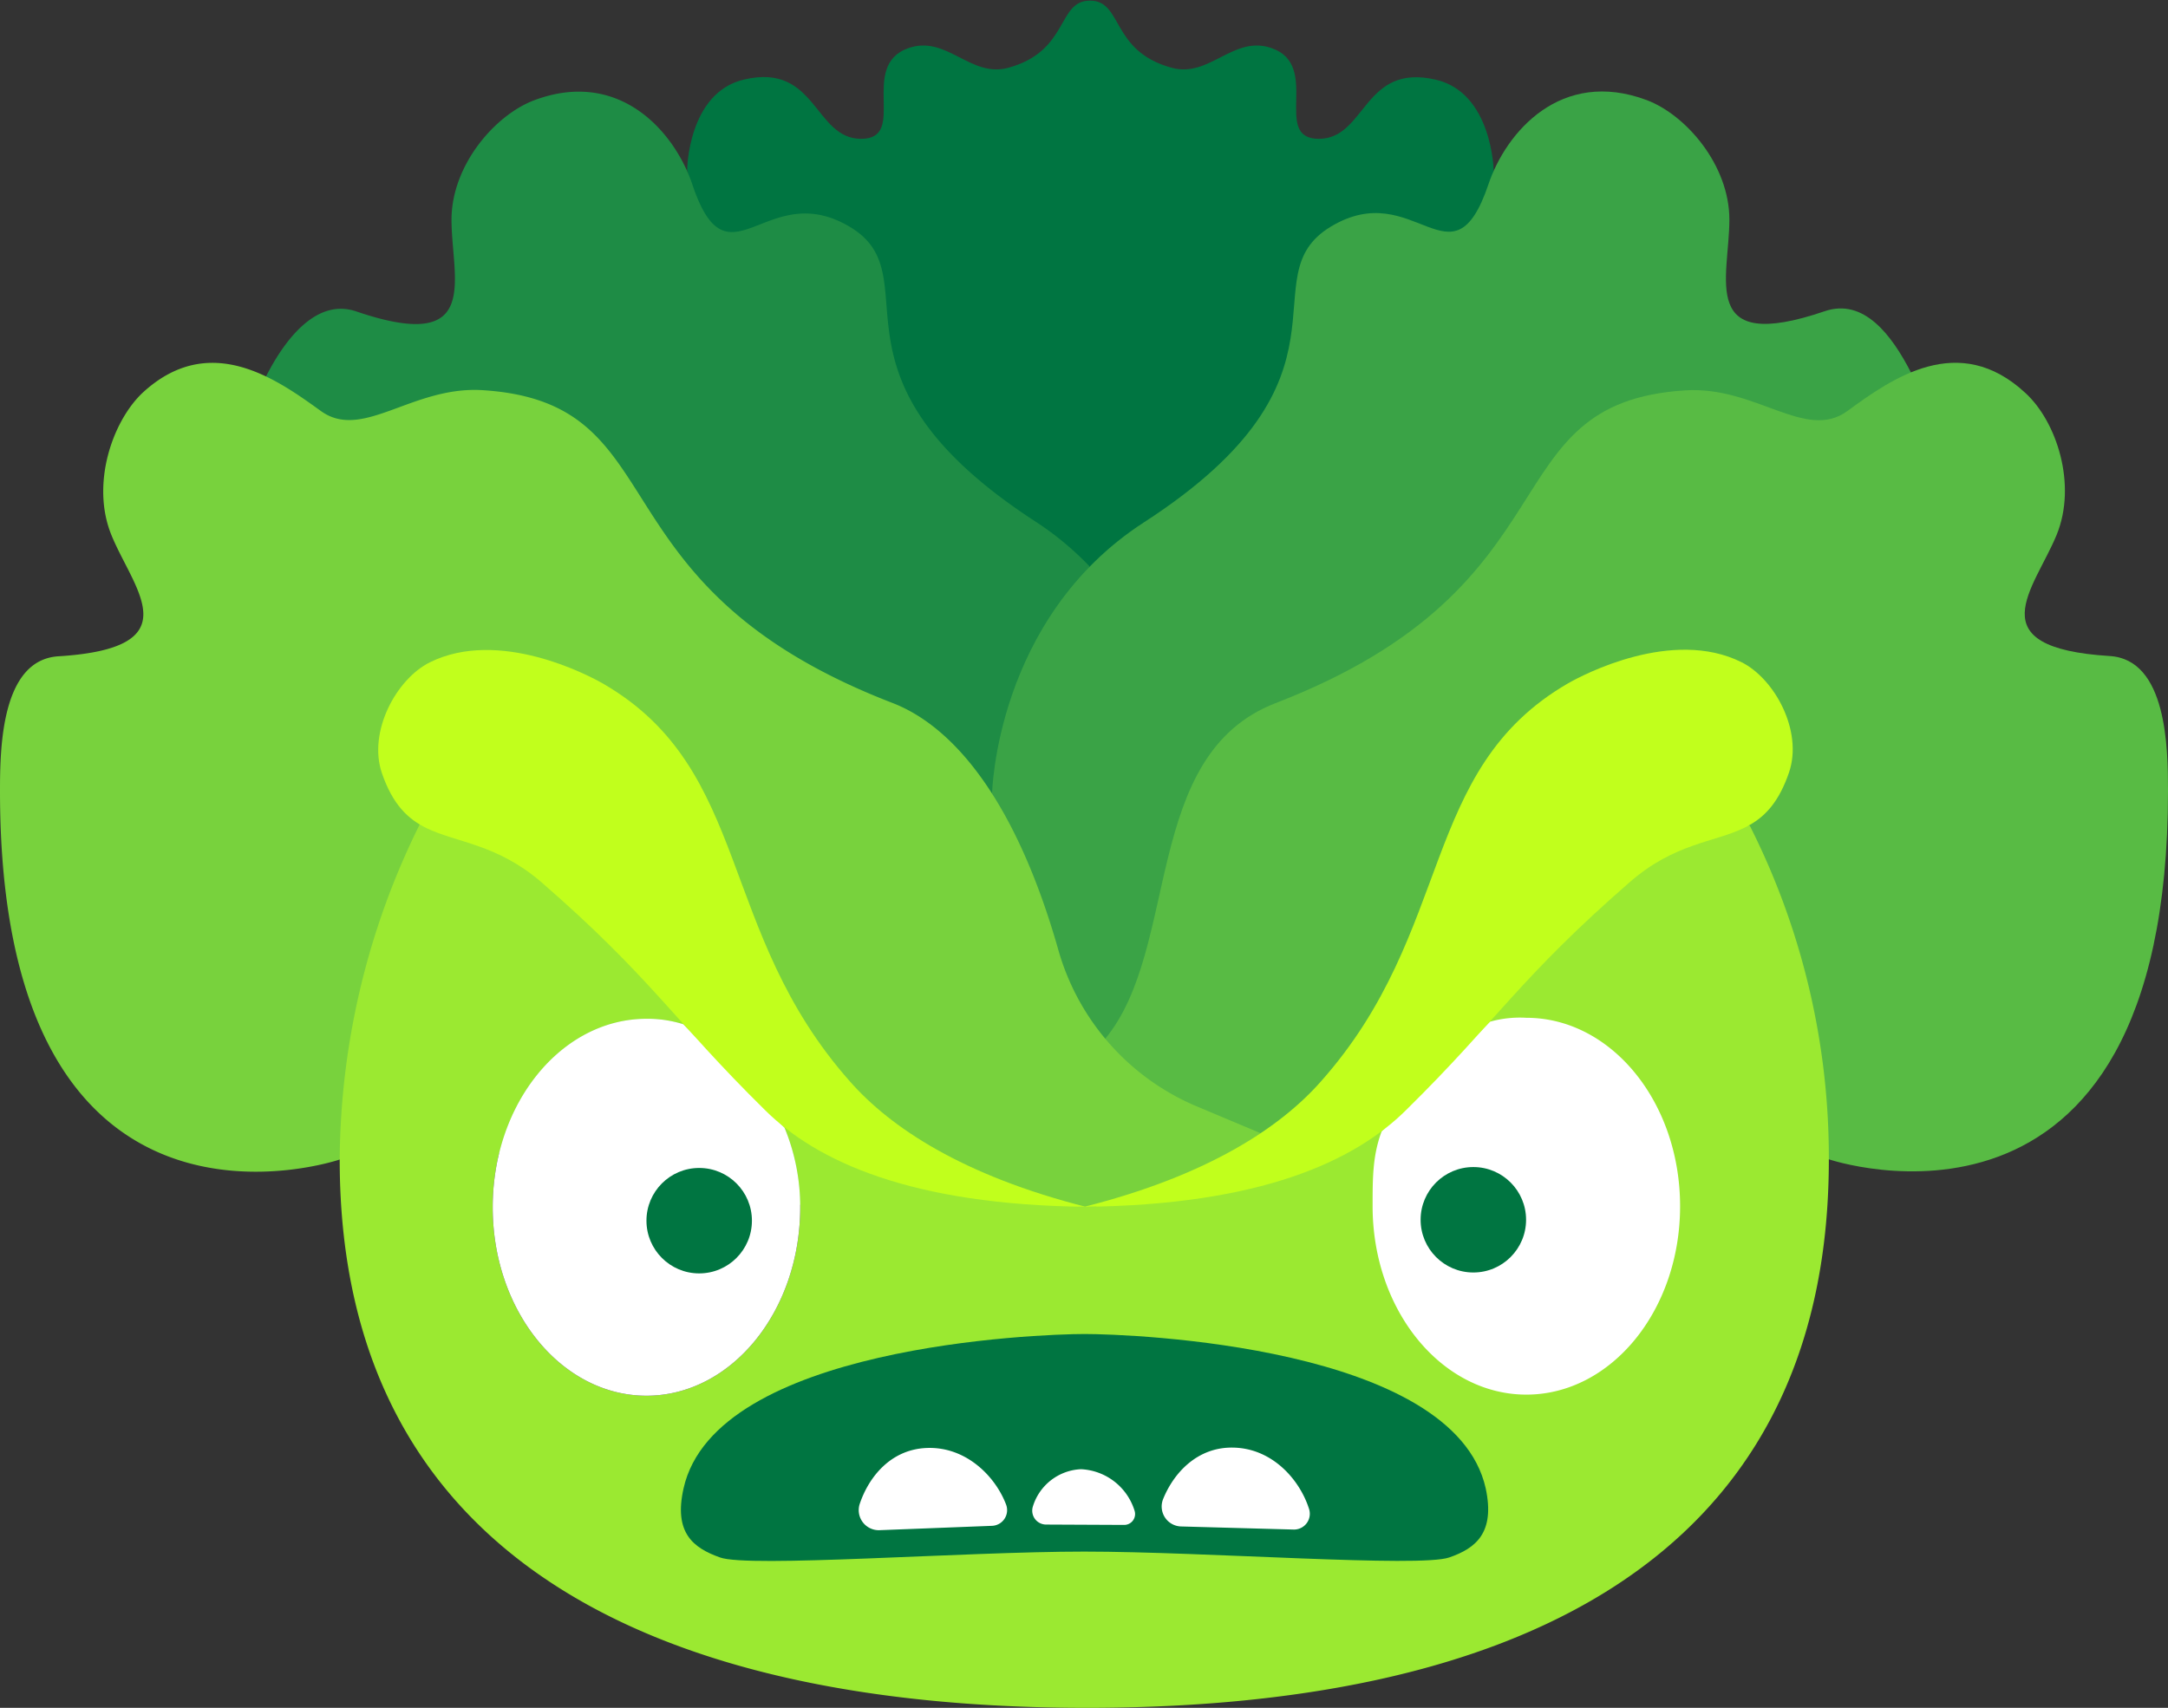 <svg xmlns="http://www.w3.org/2000/svg" viewBox="0 0 238.88 188.22"><rect x="0" y="0" width="238.88" height="188.22" fill="#333333" stroke="none"/><defs><style>.cls-1{fill:#007541;}.cls-2{fill:#1e8c45;}.cls-3{fill:#3aa346;}.cls-4{fill:#58bb44;}.cls-5{fill:#78d23d;}.cls-6{fill:#9be931;}.cls-7{fill:#fff;}.cls-8{fill:#c1ff1c;}</style></defs><title>Colored</title><g id="Слой_2" data-name="Слой 2"><g id="Слой_3" data-name="Слой 3"><path class="cls-1" d="M164.58,18.78s-.17-8.58-6.39-10c-8-1.86-7.65,6.52-12.88,6.52s.34-8.1-5.21-10c-4.21-1.47-6.82,3.32-11,2.17-6.77-1.85-5.34-7.4-9-7.4s-2.25,5.55-9,7.4c-4.18,1.15-6.79-3.64-11-2.17-5.55,1.95,0,10-5.21,10S90,6.9,82,8.76c-6.22,1.44-6.29,10-6.29,10l2.38,9.11L94.34,44.17l25.79,21.57,24.51-19.53,19.94-19.94Z"/><path class="cls-2" d="M120.08,62.45a33.5,33.5,0,0,0-5.85-4.88C89.35,41.47,102.9,30.52,93.64,25s-13.39,7.15-17.35-4.66c-1.93-5.77-8-12.82-17.43-9.29-4.31,1.62-9.11,7.15-9.11,13.17,0,6.46,3.44,14.85-10.5,10.1-4.34-1.48-7.82,3-9.94,7.17l12.38,16.7L68,68.21l27.41,25,13.86,2.9,10.77-33.68"/><path class="cls-3" d="M210.58,41.09,205.53,55.4,188,58.21,154.21,79.28l-15.28,33.64L118.6,120l-9.29-32.51s.36-19.32,16.73-29.92c24.88-16.1,11.33-27,20.59-32.59S160,32.13,164,20.32c1.94-5.77,8-12.82,17.44-9.29,4.31,1.62,9.11,7.15,9.11,13.17,0,6.46-3.45,14.85,10.5,10.1C205.36,32.82,208.45,36.93,210.58,41.09Z"/><path class="cls-4" d="M121.77,114.49l12.14,25,67.55-11.74s37.42,12.8,37.42-40.6c0-4.75-.13-14.46-6.42-14.85-14.7-.91-8.32-7.36-5.86-13.33,2.29-5.57,0-12.51-3.42-15.65-7.36-6.85-14.72-1.61-19.66,2-4.59,3.32-10.05-2.78-17.81-2.3-21.81,1.36-11.45,21.45-45.16,34.47-14.77,5.71-10.47,26.94-18.78,37"/><path class="cls-5" d="M138.93,124.9l-7.14-3a26.56,26.56,0,0,1-15.2-17.29c-4.49-15.76-11.16-24.4-18.26-27.14C64.63,64.47,75,44.38,53.17,43c-7.76-.48-13.21,5.62-17.81,2.3-4.94-3.57-12.3-8.81-19.66-2C12.33,46.5,10,53.44,12.29,59c2.45,6,8.84,12.42-5.86,13.33C.14,72.73,0,82.44,0,87.19c0,53.4,37.43,40.6,37.43,40.6L51,126.43l68,11.63Z"/><path class="cls-6" d="M192.8,91,176,88.69l-13.66,13.66-18.59,24.42L120.6,133h-1.44L109.32,131l-20-8.86L69.47,91.35l-23.22-.5a84.09,84.09,0,0,0-8.82,36.94c0,45.31,37,60.43,82.33,60.43s81.75-15.12,81.75-60.43A81.1,81.1,0,0,0,192.8,91ZM71.23,153.82c-9.35,0-16.94-9.3-16.94-20.77s7.59-20.77,16.94-20.77a13.09,13.09,0,0,1,4.06.6l11.15,11.4a22.75,22.75,0,0,1,1.73,8.77C88.17,144.52,80.58,153.82,71.23,153.82Z"/><path class="cls-7" d="M164.18,112.6a12.15,12.15,0,0,1,4-.43c9.35,0,16.94,9.3,16.94,20.77s-7.59,20.76-16.94,20.76-16.94-9.3-16.94-20.76c0-3.14,0-5.59,1-8.26"/><circle class="cls-1" cx="162.34" cy="134.43" r="5.81"/><path class="cls-7" d="M88.17,133.05c0,11.47-7.59,20.77-16.94,20.77s-16.94-9.3-16.94-20.77,7.59-20.77,16.94-20.77a13.09,13.09,0,0,1,4.06.6l11.15,11.4A22.75,22.75,0,0,1,88.17,133.05Z"/><circle class="cls-1" cx="77.04" cy="134.53" r="5.81"/><path class="cls-8" d="M119.75,133c-19.36-.2-29.77-5-35.47-10.67-10.07-9.91-12.49-14.56-24.69-25.16C54.7,93,50.37,92.89,47,91.27c-2.05-1-3.73-2.59-4.93-6.09C40.54,80.62,43.67,74.84,47.35,73c7.6-3.77,17.4,1.36,19.13,2.36,16.4,9.52,12.45,27.25,27.2,43.86,4.41,5,12.34,10.34,26.07,13.81"/><path class="cls-8" d="M119.47,133c19.36-.2,29.77-5,35.47-10.67,10.07-9.91,12.5-14.56,24.69-25.16,4.9-4.25,9.23-4.32,12.57-5.94l.6-.32c1.77-1,3.24-2.62,4.32-5.77,1.56-4.56-1.57-10.34-5.25-12.17-7.6-3.77-17.4,1.36-19.13,2.36-16.4,9.52-12.44,27.25-27.2,43.86-4.41,5-12.34,10.34-26.07,13.81"/><path class="cls-1" d="M119.47,171c13.34,0,37,1.79,40.23.64,2.89-1,5.06-2.7,4-7.62-3.52-15.69-39-17-44.19-17s-40.67,1.33-44.19,17c-1.11,4.92,1.07,6.58,4,7.62C82.43,172.81,106.13,171,119.47,171Z"/><path class="cls-7" d="M109.3,168.16a1.73,1.73,0,0,0,1.56-2.33c-1.19-3.15-4.44-6.42-8.74-6.25-4,.15-6.42,3.24-7.4,6.19a2.21,2.21,0,0,0,2.2,2.87Z"/><path class="cls-7" d="M142.53,168.57a1.74,1.74,0,0,0,1.72-2.23c-1-3.21-4-6.69-8.31-6.8-4-.11-6.63,2.8-7.79,5.69a2.2,2.2,0,0,0,2,3Z"/><path class="cls-7" d="M123.86,168.06a1.2,1.2,0,0,0,1.15-1.57,6.5,6.5,0,0,0-5.9-4.57,5.81,5.81,0,0,0-5.3,4.1,1.53,1.53,0,0,0,1.45,2Z"/></g></g></svg>